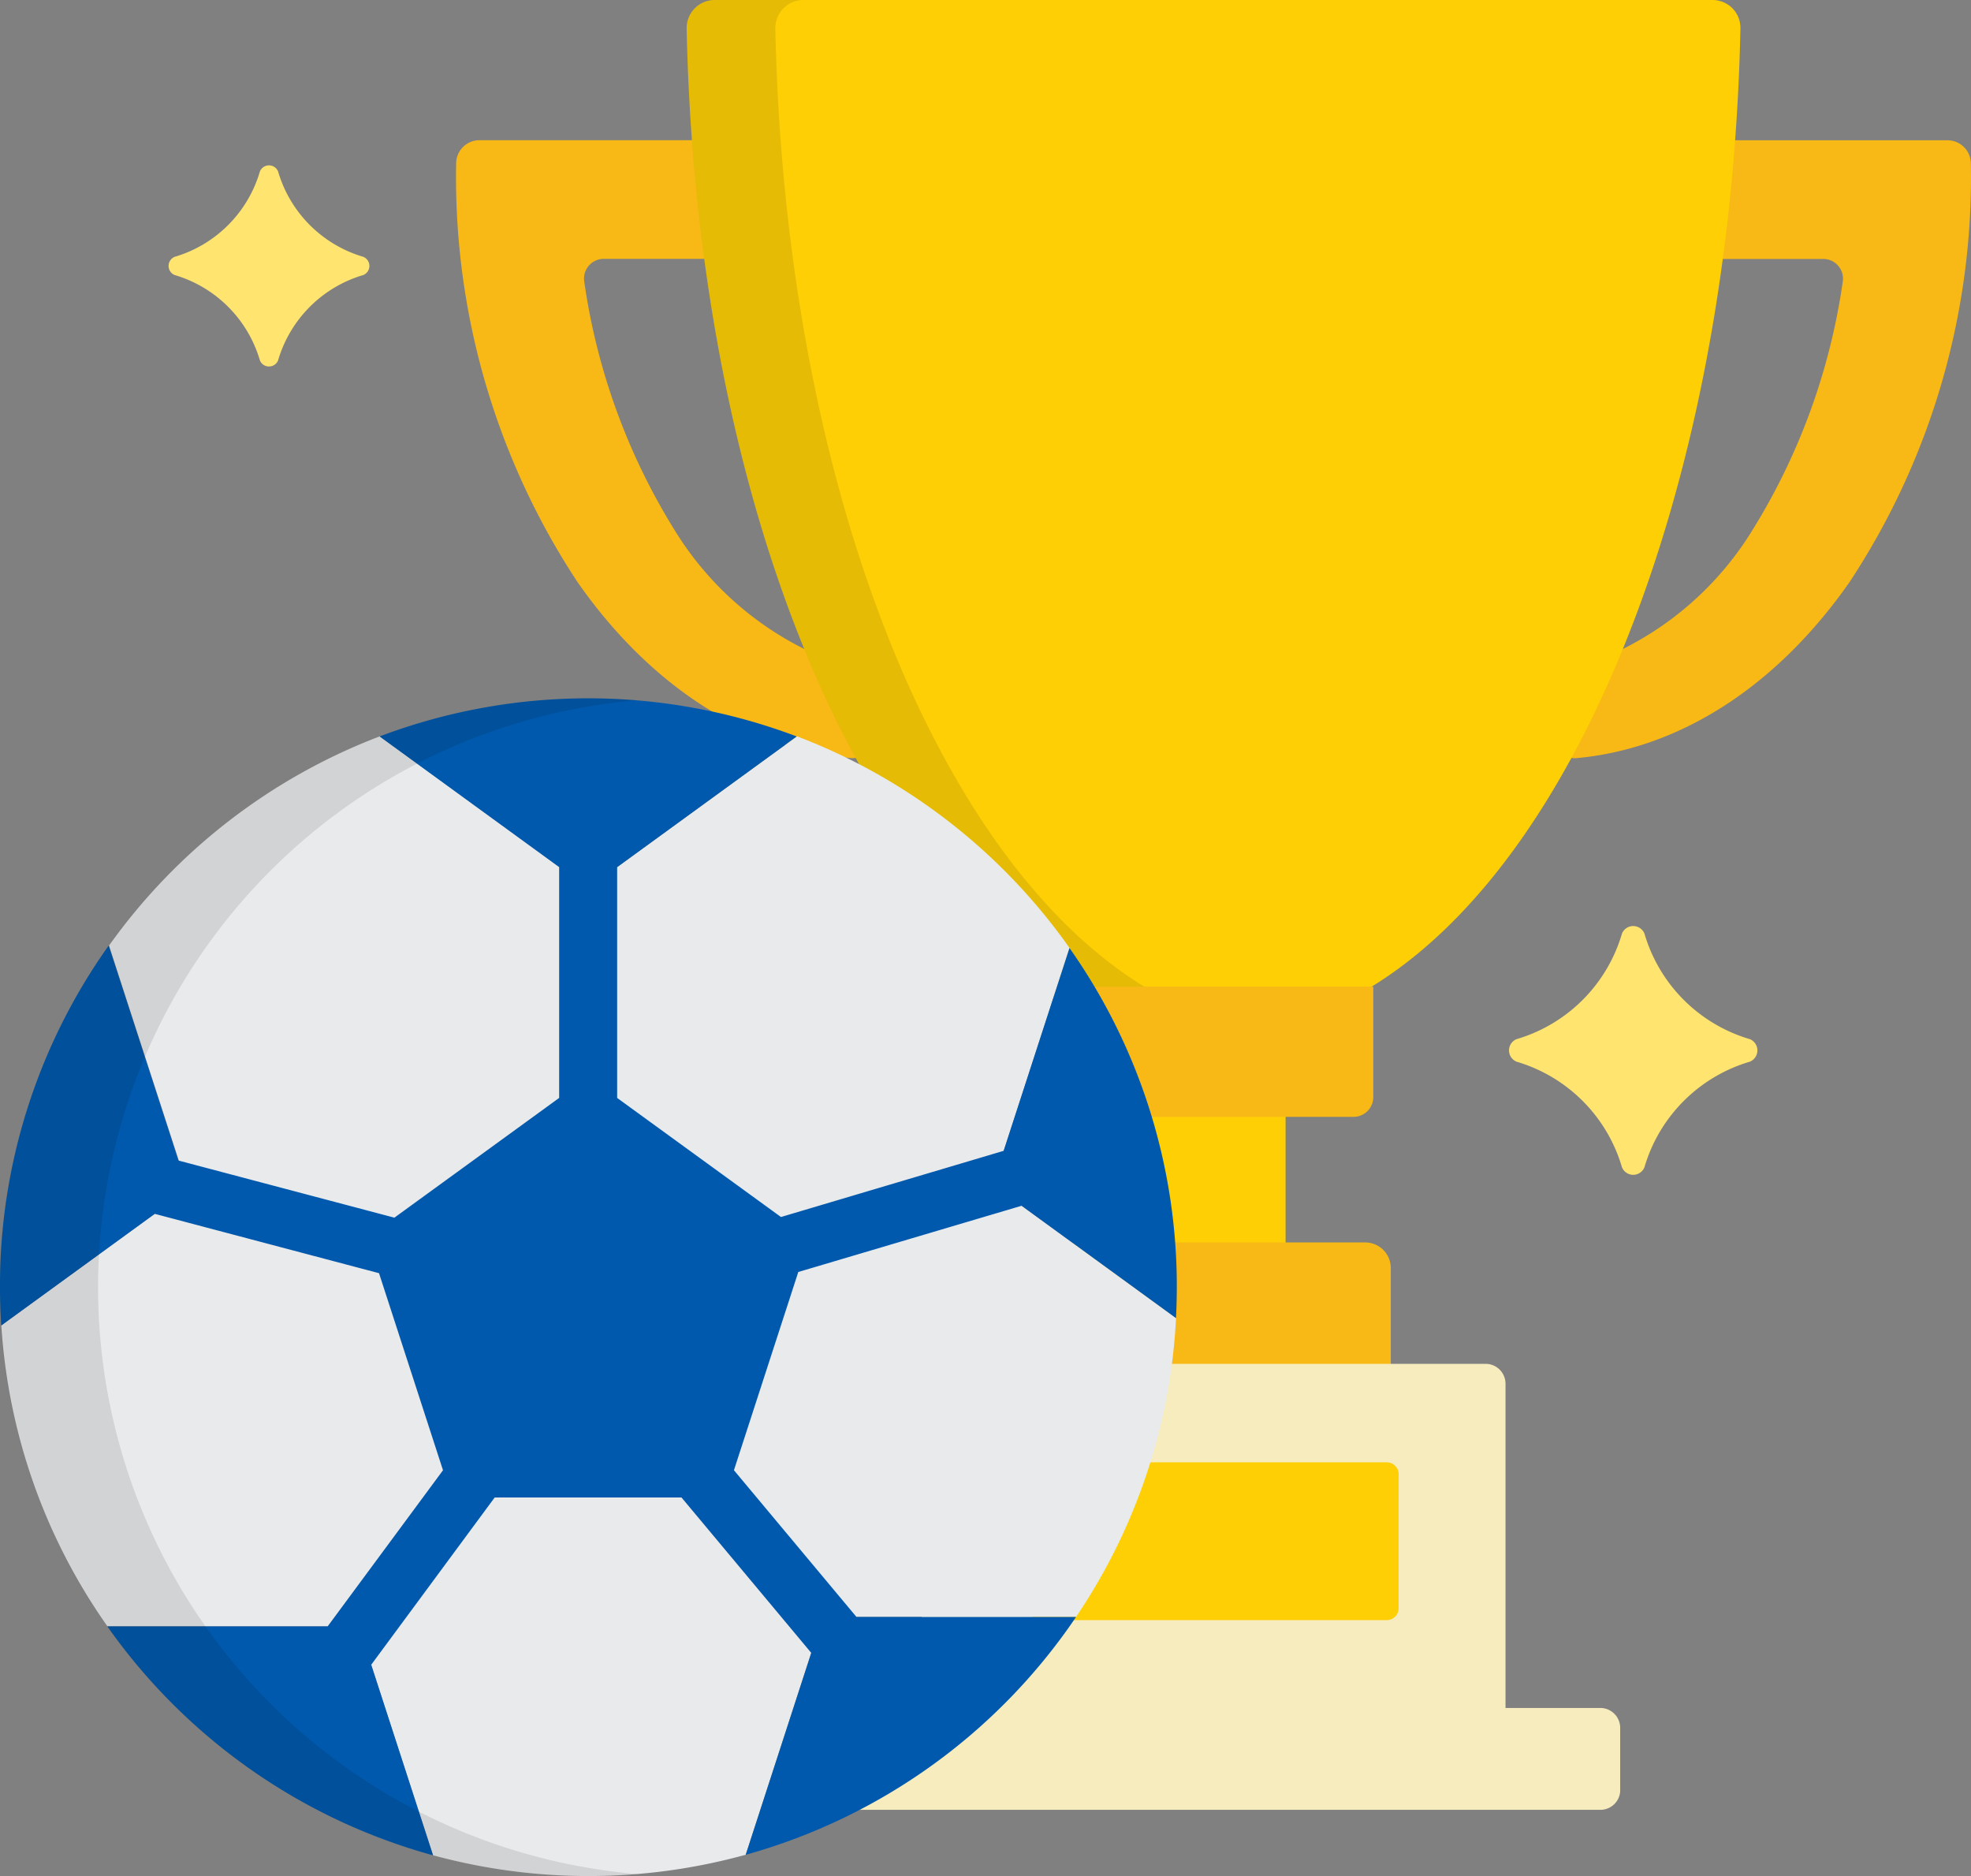 <svg id="trophy" xmlns="http://www.w3.org/2000/svg" width="62.565" height="59.54" viewBox="0 0 62.565 59.54">
  <rect x="0" y="0" width="62.565" height="59.54" fill="#808080" stroke="none"/>
  <rect id="Rectangle_9834" data-name="Rectangle 9834" width="4.57" height="8.404" transform="translate(36.238 31.312)" fill="#fecf05"/>
  <g id="Group_24922" data-name="Group 24922" transform="translate(14.479 4.446)">
    <path id="Path_276719" data-name="Path 276719" d="M131.1,68.376l-.05,0c-3.3-.289-6.4-2.278-8.714-5.6a23.339,23.339,0,0,1-3.845-13.27.742.742,0,0,1,.741-.742h7.021a.578.578,0,0,1,.575.53c.072.868.162,1.738.268,2.587a.577.577,0,0,1-.573.649h-3.347a.626.626,0,0,0-.617.729,20.41,20.41,0,0,0,2.864,7.875,10.143,10.143,0,0,0,4.525,3.969.578.578,0,0,1,.333.3,4.794,4.794,0,0,0,.618.987,5.728,5.728,0,0,1,.61.94l.1.2a.578.578,0,0,1-.513.843Z" transform="translate(-118.491 -48.761)" fill="#f8b816"/>
    <path id="Path_276720" data-name="Path 276720" d="M404.667,68.376a.578.578,0,0,1-.513-.844l.1-.2a5.748,5.748,0,0,1,.61-.94,4.791,4.791,0,0,0,.618-.987.577.577,0,0,1,.333-.3,10.144,10.144,0,0,0,4.525-3.969,20.41,20.41,0,0,0,2.864-7.874.626.626,0,0,0-.617-.729h-3.347a.577.577,0,0,1-.573-.649c.106-.848.2-1.719.268-2.587a.578.578,0,0,1,.575-.53h7.021a.742.742,0,0,1,.741.742,23.337,23.337,0,0,1-3.845,13.27c-2.318,3.323-5.412,5.312-8.714,5.6Z" transform="translate(-369.19 -48.761)" fill="#f8b816"/>
  </g>
  <path id="Path_276721" data-name="Path 276721" d="M211.559,12.649a.891.891,0,0,0-.636-.267H179.249a.891.891,0,0,0-.89.91c.18,8.5,1.94,16.439,4.956,22.367,2.04,4.009,4.529,6.841,7.253,8.326H199.6c2.724-1.485,5.214-4.317,7.253-8.326,3.016-5.928,4.776-13.872,4.956-22.367A.892.892,0,0,0,211.559,12.649Z" transform="translate(-156.563 -12.382)" fill="#fecf05"/>
  <path id="Path_276722" data-name="Path 276722" d="M193.389,43.985c-2.726-1.483-5.217-4.315-7.259-8.326-3.016-5.928-4.776-13.872-4.956-22.367a.891.891,0,0,1,.89-.91h-2.816a.891.891,0,0,0-.89.91c.18,8.5,1.94,16.439,4.956,22.367,2.04,4.009,4.529,6.841,7.253,8.326Z" transform="translate(-156.563 -12.382)" opacity="0.1"/>
  <path id="Path_276723" data-name="Path 276723" d="M280.455,339.162v-3.293a.814.814,0,0,0-.813-.814h-9.626a.814.814,0,0,0-.814.814v3.293Z" transform="translate(-236.307 -295.625)" fill="#f8b816"/>
  <path id="Path_276724" data-name="Path 276724" d="M257.943,377.753V367.212a.631.631,0,0,0-.629-.63H240.038a.631.631,0,0,0-.629.63v10.542Z" transform="translate(-210.154 -323.299)" fill="#f7ecbe"/>
  <path id="Path_276725" data-name="Path 276725" d="M235.431,458.555a.631.631,0,0,1-.629.63H210.244a.631.631,0,0,1-.629-.63v-1.973a.631.631,0,0,1,.629-.63H234.8a.631.631,0,0,1,.629.63v1.973Z" transform="translate(-184 -401.748)" fill="#f7ecbe"/>
  <path id="Path_276726" data-name="Path 276726" d="M278.92,396.793a.379.379,0,0,1-.378.378H267.549a.379.379,0,0,1-.378-.378v-4.251a.379.379,0,0,1,.378-.378h10.994a.379.379,0,0,1,.378.378Z" transform="translate(-234.523 -345.755)" fill="#fecf05"/>
  <g id="Group_24923" data-name="Group 24923" transform="translate(33.453 31.312)">
    <path id="Path_276727" data-name="Path 276727" d="M273.76,268.62v3.507a.628.628,0,0,0,.626.626h8.887a.628.628,0,0,0,.626-.626V268.62Z" transform="translate(-273.76 -268.62)" fill="#f8b816"/>
  </g>
  <path id="Path_276731" data-name="Path 276731" d="M31.811,217.838l2.44-7.513a18.739,18.739,0,0,0-8.652-6.719l-6.62,4.813-6.62-4.813a18.741,18.741,0,0,0-8.6,6.641l2.513,7.74L.34,222.3a18.6,18.6,0,0,0,3.368,9.551h7.977l2.359,7.265a18.766,18.766,0,0,0,9.926-.016l2.451-7.548h8.035a18.6,18.6,0,0,0,3.174-9.487Z" transform="translate(-0.299 -180.238)" fill="#e9eaec"/>
  <path id="Path_276732" data-name="Path 276732" d="M32.429,209.816l4.9,3.566q.025-.488.026-.982a18.612,18.612,0,0,0-3.407-10.764l-2.09,6.437-7.068,2.1-5.2-3.779v-7.325l5.7-4.147a18.728,18.728,0,0,0-13.241,0l5.7,4.147v7.325l-5.23,3.8-6.854-1.813-2.215-6.822A18.613,18.613,0,0,0,0,212.4c0,.409.015.814.04,1.216l4.873-3.543,7.118,1.883,2.031,6.254L10.4,223.165H3.409a18.706,18.706,0,0,0,10.337,7.265l-1.963-6.047,3.919-5.308h5.931l4.119,4.931-2.081,6.408a18.712,18.712,0,0,0,10.486-7.548h-6.97l-3.89-4.657,2.043-6.291Z" transform="translate(0 -171.55)" fill="#0059ad"/>
  <g id="Group_24925" data-name="Group 24925" transform="translate(5.35 5.248)">
    <path id="Path_276733" data-name="Path 276733" d="M395.927,260.8a.386.386,0,0,1-.357-.239,4.94,4.94,0,0,0-3.348-3.352.387.387,0,0,1,0-.714,4.938,4.938,0,0,0,3.348-3.352.386.386,0,0,1,.713,0,4.938,4.938,0,0,0,3.348,3.352.387.387,0,0,1,0,.714,4.94,4.94,0,0,0-3.348,3.352A.386.386,0,0,1,395.927,260.8Z" transform="translate(-349.434 -228.764)" fill="#ffe46f"/>
    <path id="Path_276734" data-name="Path 276734" d="M46.97,61.71a.312.312,0,0,1-.288-.193,3.993,3.993,0,0,0-2.707-2.71.313.313,0,0,1,0-.577,3.993,3.993,0,0,0,2.707-2.71.312.312,0,0,1,.577,0,3.993,3.993,0,0,0,2.707,2.71.313.313,0,0,1,0,.577,3.993,3.993,0,0,0-2.707,2.71A.312.312,0,0,1,46.97,61.71Z" transform="translate(-43.782 -55.327)" fill="#ffe46f"/>
  </g>
  <path id="Path_276735" data-name="Path 276735" d="M3.113,212.4a18.687,18.687,0,0,1,17.123-18.626c-.513-.042-1.032-.065-1.557-.065a18.691,18.691,0,0,0,0,37.382c.524,0,1.043-.023,1.557-.065A18.688,18.688,0,0,1,3.113,212.4Z" transform="translate(0 -171.55)" opacity="0.1"/>
</svg>
